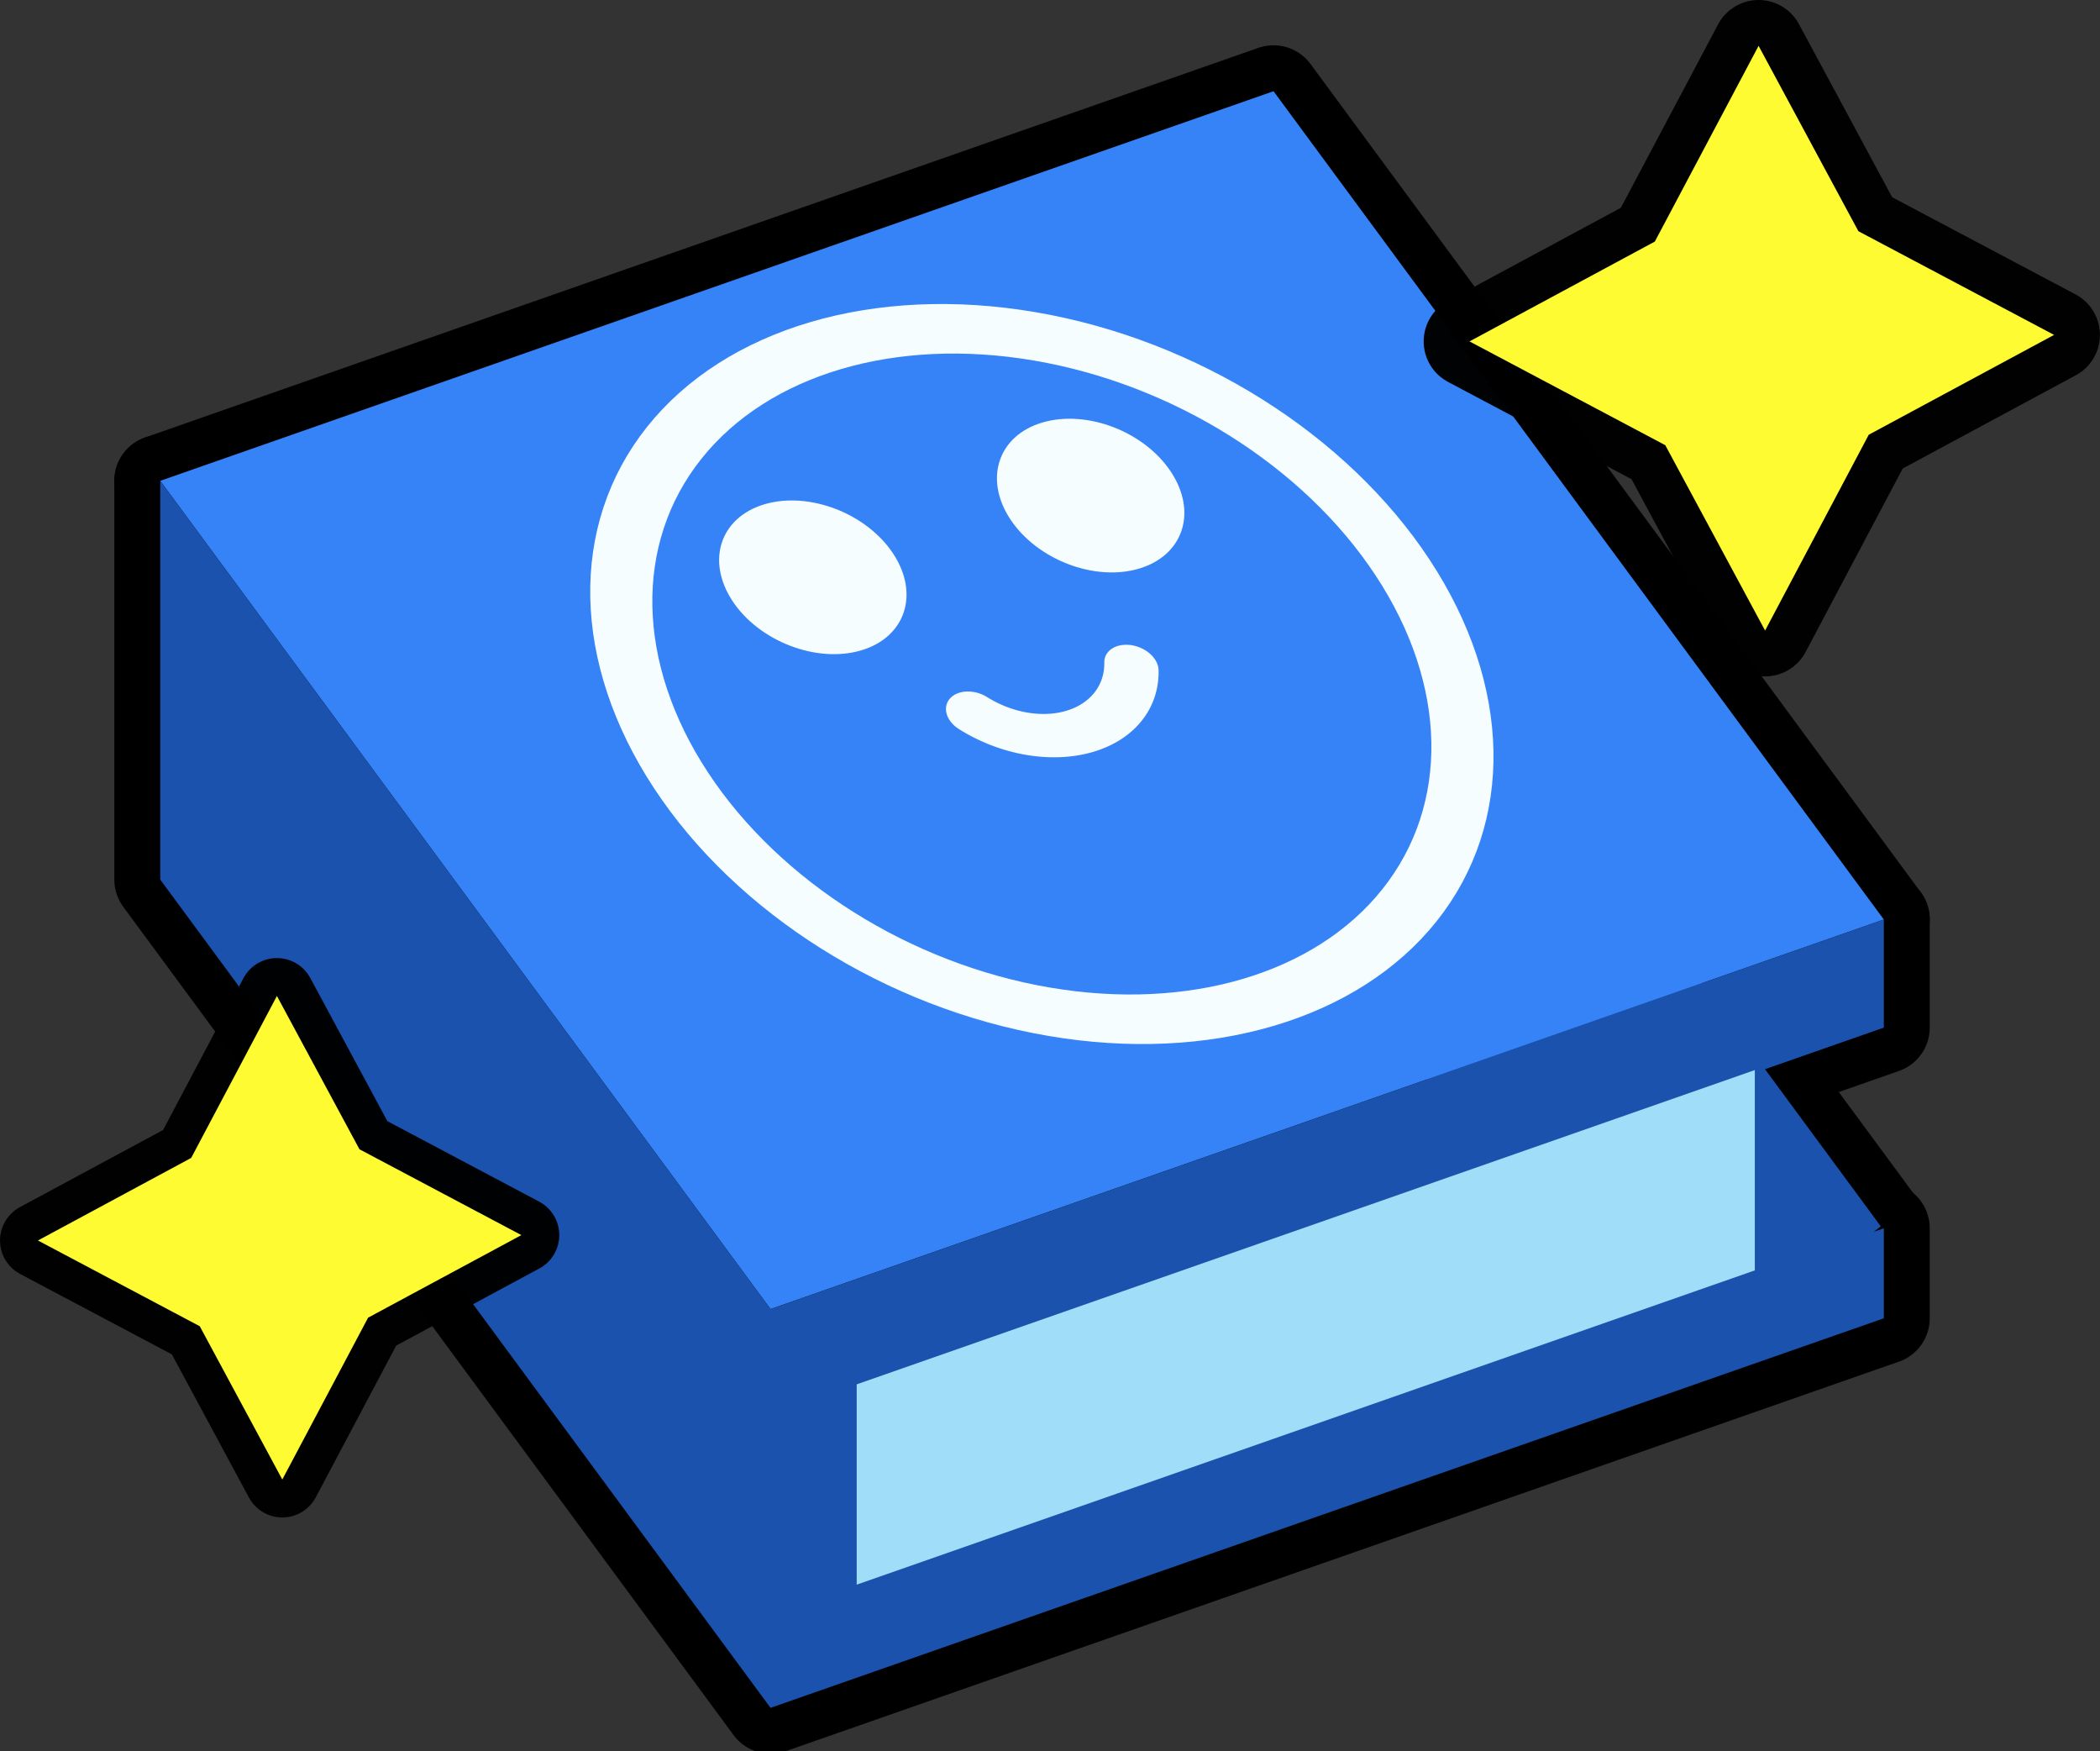 <?xml version="1.0" encoding="UTF-8" standalone="no"?>
<!-- Created with Inkscape (http://www.inkscape.org/) -->

<svg
   xmlns:dc="http://purl.org/dc/elements/1.1/"
   xmlns:cc="http://creativecommons.org/ns#"
   xmlns:rdf="http://www.w3.org/1999/02/22-rdf-syntax-ns#"
   xmlns:svg="http://www.w3.org/2000/svg"
   xmlns="http://www.w3.org/2000/svg"
   xmlns:sodipodi="http://sodipodi.sourceforge.net/DTD/sodipodi-0.dtd"
   xmlns:inkscape="http://www.inkscape.org/namespaces/inkscape"
   width="22.912mm"
   height="19.1mm"
   viewBox="0 0 22.912 19.1"
   version="1.1"
   id="svg5645"
   inkscape:version="0.92.0 r15299"
   sodipodi:docname="logo.svg">
  <rect x="0" y="0" width="22.912" height="19.1" fill="#333333" stroke="none"/>
  <defs
     id="defs5639" />
  <sodipodi:namedview
     id="base"
     pagecolor="#ffffff"
     bordercolor="#666666"
     borderopacity="1.0"
     inkscape:pageopacity="0.0"
     inkscape:pageshadow="2"
     inkscape:zoom="3.959798"
     inkscape:cx="14.3913"
     inkscape:cy="22.805743"
     inkscape:document-units="mm"
     inkscape:current-layer="layer2"
     showgrid="false"
     fit-margin-top="0"
     fit-margin-left="0"
     fit-margin-right="0"
     fit-margin-bottom="0"
     inkscape:window-width="1920"
     inkscape:window-height="991"
     inkscape:window-x="-9"
     inkscape:window-y="-9"
     inkscape:window-maximized="1"
     inkscape:snap-intersection-paths="true"
     inkscape:object-paths="true"
     inkscape:pagecheckerboard="true"
     inkscape:snap-global="false" />
  <g
     inkscape:label="Layer 1"
     inkscape:groupmode="layer"
     id="layer1"
     transform="translate(-80.091,-136.467)"
     style="display:inline"
     sodipodi:insensitive="true" />
  <g
     inkscape:groupmode="layer"
     id="layer2"
     inkscape:label="Layer 2"
     transform="translate(-0.527,-0.183)">
    <g
       id="g6385"
       style="fill:#000000;stroke:#000000;stroke-width:1;stroke-linecap:round;stroke-linejoin:round;stroke-miterlimit:4;stroke-dasharray:none">
      <path
         style="fill:#000000;fill-opacity:1;stroke:#000000;stroke-width:1;stroke-linecap:round;stroke-linejoin:round;stroke-miterlimit:4;stroke-dasharray:none;stroke-opacity:1"
         d="m 14.399,4.539 6.648,9.02 -0.894,0.713 -3.35,0.771"
         id="path6376"
         inkscape:connector-curvature="0" />
      <path
         style="fill:#000000;fill-opacity:1;stroke:#000000;stroke-width:3.78;stroke-linecap:round;stroke-linejoin:round;stroke-miterlimit:4;stroke-dasharray:none;stroke-opacity:1"
         d="M 54.422,4.445 8.586,20.482 33.713,54.574 79.549,38.539 Z"
         transform="scale(0.265)"
         id="path6378"
         inkscape:connector-curvature="0" />
      <path
         style="fill:#000000;fill-opacity:1;stroke:#000000;stroke-width:3.78;stroke-linecap:round;stroke-linejoin:round;stroke-miterlimit:4;stroke-dasharray:none;stroke-opacity:1"
         d="M 8.586,20.482 V 36.896 L 33.713,70.988 79.549,54.953 v -3.705 l -5.193,1.816 v -8.258 l 5.193,-1.818 V 38.539 L 33.713,54.574 Z"
         id="path6380"
         inkscape:connector-curvature="0"
         transform="scale(0.265)" />
    </g>
    <path
       style="fill:#1a52ad;fill-opacity:1;stroke:none;stroke-width:0.265px;stroke-linecap:butt;stroke-linejoin:miter;stroke-opacity:1"
       d="m 14.399,4.539 6.648,9.02 -0.894,0.713 -3.35,0.771"
       id="path6244"
       inkscape:connector-curvature="0" />
    <path
       style="fill:#3583f7;fill-opacity:1;stroke:none;stroke-width:1px;stroke-linecap:butt;stroke-linejoin:miter;stroke-opacity:1"
       d="M 54.422,4.445 8.586,20.482 33.713,54.574 79.549,38.539 Z"
       transform="scale(0.265)"
       id="path6202"
       inkscape:connector-curvature="0" />
    <path
       style="fill:#1a52ad;fill-opacity:1;stroke:none;stroke-width:1px;stroke-linecap:butt;stroke-linejoin:miter;stroke-opacity:1"
       d="M 8.586,20.482 V 36.896 L 33.713,70.988 79.549,54.953 v -3.705 l -5.193,1.816 v -8.258 l 5.193,-1.818 V 38.539 L 33.713,54.574 Z"
       id="path6209"
       inkscape:connector-curvature="0"
       transform="scale(0.265)" />
    <path
       style="fill:#a0ddf8;fill-opacity:1;stroke:#000000;stroke-width:0.265px;stroke-linecap:butt;stroke-linejoin:miter;stroke-opacity:0"
       d="m 9.874,17.468 v -2.185 l 9.799,-3.428 v 2.185 z"
       id="path6240"
       inkscape:connector-curvature="0" />
    <path
       d="M 19.785,7.061 18.696,5.039 16.56,3.907 18.582,2.818 19.714,0.683 20.803,2.705 22.938,3.836 20.916,4.925 Z"
       inkscape:randomized="0"
       inkscape:rounded="0"
       inkscape:flatsided="false"
       sodipodi:arg2="2.3051115"
       sodipodi:arg1="1.5596857"
       sodipodi:r2="1.5720813"
       sodipodi:r1="3.1893706"
       sodipodi:cy="3.8718934"
       sodipodi:cx="19.749256"
       sodipodi:sides="4"
       id="path6264"
       style="opacity:1;fill:#000000;fill-opacity:1;fill-rule:nonzero;stroke:#000000;stroke-width:1;stroke-linecap:round;stroke-linejoin:round;stroke-miterlimit:4;stroke-dasharray:none;stroke-dashoffset:0;stroke-opacity:0.987;paint-order:normal"
       sodipodi:type="star" />
    <path
       sodipodi:type="star"
       style="opacity:1;fill:#fefb32;fill-opacity:1;fill-rule:nonzero;stroke:none;stroke-width:5;stroke-linecap:round;stroke-linejoin:round;stroke-miterlimit:4;stroke-dasharray:none;stroke-dashoffset:0;stroke-opacity:0;paint-order:normal"
       id="path6262"
       sodipodi:sides="4"
       sodipodi:cx="19.749256"
       sodipodi:cy="3.8718934"
       sodipodi:r1="3.1893706"
       sodipodi:r2="1.5720813"
       sodipodi:arg1="1.5596857"
       sodipodi:arg2="2.3051115"
       inkscape:flatsided="false"
       inkscape:rounded="0"
       inkscape:randomized="0"
       d="M 19.785,7.061 18.696,5.039 16.56,3.907 18.582,2.818 19.714,0.683 20.803,2.705 22.938,3.836 20.916,4.925 Z" />
    <g
       id="g6272"
       transform="matrix(0.827,0,0,0.827,0.935,2.427)">
      <path
         d="M 3.231,16.801 2.142,14.779 0.007,13.648 2.029,12.559 3.16,10.423 4.249,12.445 6.385,13.577 4.363,14.666 Z"
         inkscape:randomized="0"
         inkscape:rounded="0"
         inkscape:flatsided="false"
         sodipodi:arg2="2.3051115"
         sodipodi:arg1="1.5596857"
         sodipodi:r2="1.5720813"
         sodipodi:r1="3.1893706"
         sodipodi:cy="13.612222"
         sodipodi:cx="3.1958151"
         sodipodi:sides="4"
         id="path6266"
         style="opacity:1;fill:#000000;fill-opacity:1;fill-rule:nonzero;stroke:#000000;stroke-width:1;stroke-linecap:round;stroke-linejoin:round;stroke-miterlimit:4;stroke-dasharray:none;stroke-dashoffset:0;stroke-opacity:0.987;paint-order:normal"
         sodipodi:type="star" />
      <path
         sodipodi:type="star"
         style="opacity:1;fill:#fefb32;fill-opacity:1;fill-rule:nonzero;stroke:none;stroke-width:5;stroke-linecap:round;stroke-linejoin:round;stroke-miterlimit:4;stroke-dasharray:none;stroke-dashoffset:0;stroke-opacity:0;paint-order:normal"
         id="path6268"
         sodipodi:sides="4"
         sodipodi:cx="3.1958151"
         sodipodi:cy="13.612222"
         sodipodi:r1="3.1893706"
         sodipodi:r2="1.5720813"
         sodipodi:arg1="1.5596857"
         sodipodi:arg2="2.3051115"
         inkscape:flatsided="false"
         inkscape:rounded="0"
         inkscape:randomized="0"
         d="M 3.231,16.801 2.142,14.779 0.007,13.648 2.029,12.559 3.16,10.423 4.249,12.445 6.385,13.577 4.363,14.666 Z" />
    </g>
    <ellipse
       cy="11.075"
       cx="6.051"
       id="circle6351"
       style="opacity:1;fill:#000000;fill-opacity:0;fill-rule:nonzero;stroke:#f6fdff;stroke-width:0.613;stroke-linecap:round;stroke-linejoin:round;stroke-miterlimit:4;stroke-dasharray:none;stroke-dashoffset:0;stroke-opacity:1;paint-order:normal"
       transform="matrix(0.959,-0.283,0.55,0.835,0,0)"
       rx="4.104"
       ry="4.29" />
    <g
       transform="matrix(0.629,-0.185,0.377,0.572,-13.135,10.503)"
       id="g6357"
       style="fill:#f6fdff;fill-opacity:1">
      <circle
         style="opacity:1;fill:#f6fdff;fill-opacity:1;fill-rule:nonzero;stroke:none;stroke-width:0.25;stroke-linecap:round;stroke-linejoin:round;stroke-miterlimit:4;stroke-dasharray:none;stroke-dashoffset:0;stroke-opacity:0.987;paint-order:normal"
         id="circle6353"
         cx="33.534"
         cy="3.813"
         r="1.394" />
      <circle
         r="1.394"
         cy="3.813"
         cx="38.353"
         id="circle6355"
         style="opacity:1;fill:#f6fdff;fill-opacity:1;fill-rule:nonzero;stroke:none;stroke-width:0.25;stroke-linecap:round;stroke-linejoin:round;stroke-miterlimit:4;stroke-dasharray:none;stroke-dashoffset:0;stroke-opacity:0.987;paint-order:normal" />
    </g>
    <path
       sodipodi:open="true"
       d="M 6.952,11.281 A 1.04,1.087 0 0 1 6.051,11.824 1.04,1.087 0 0 1 5.151,11.281"
       sodipodi:end="2.6179939"
       sodipodi:start="0.52359878"
       sodipodi:ry="1.0871278"
       sodipodi:rx="1.0399941"
       sodipodi:cy="10.736973"
       sodipodi:cx="6.051394"
       sodipodi:type="arc"
       id="path6359"
       style="opacity:1;fill:none;fill-opacity:1;fill-rule:nonzero;stroke:#f6fdff;stroke-width:0.536;stroke-linecap:round;stroke-linejoin:round;stroke-miterlimit:4;stroke-dasharray:none;stroke-dashoffset:0;stroke-opacity:1;paint-order:normal"
       transform="matrix(0.959,-0.283,0.55,0.835,0,0)" />
  </g>
</svg>
